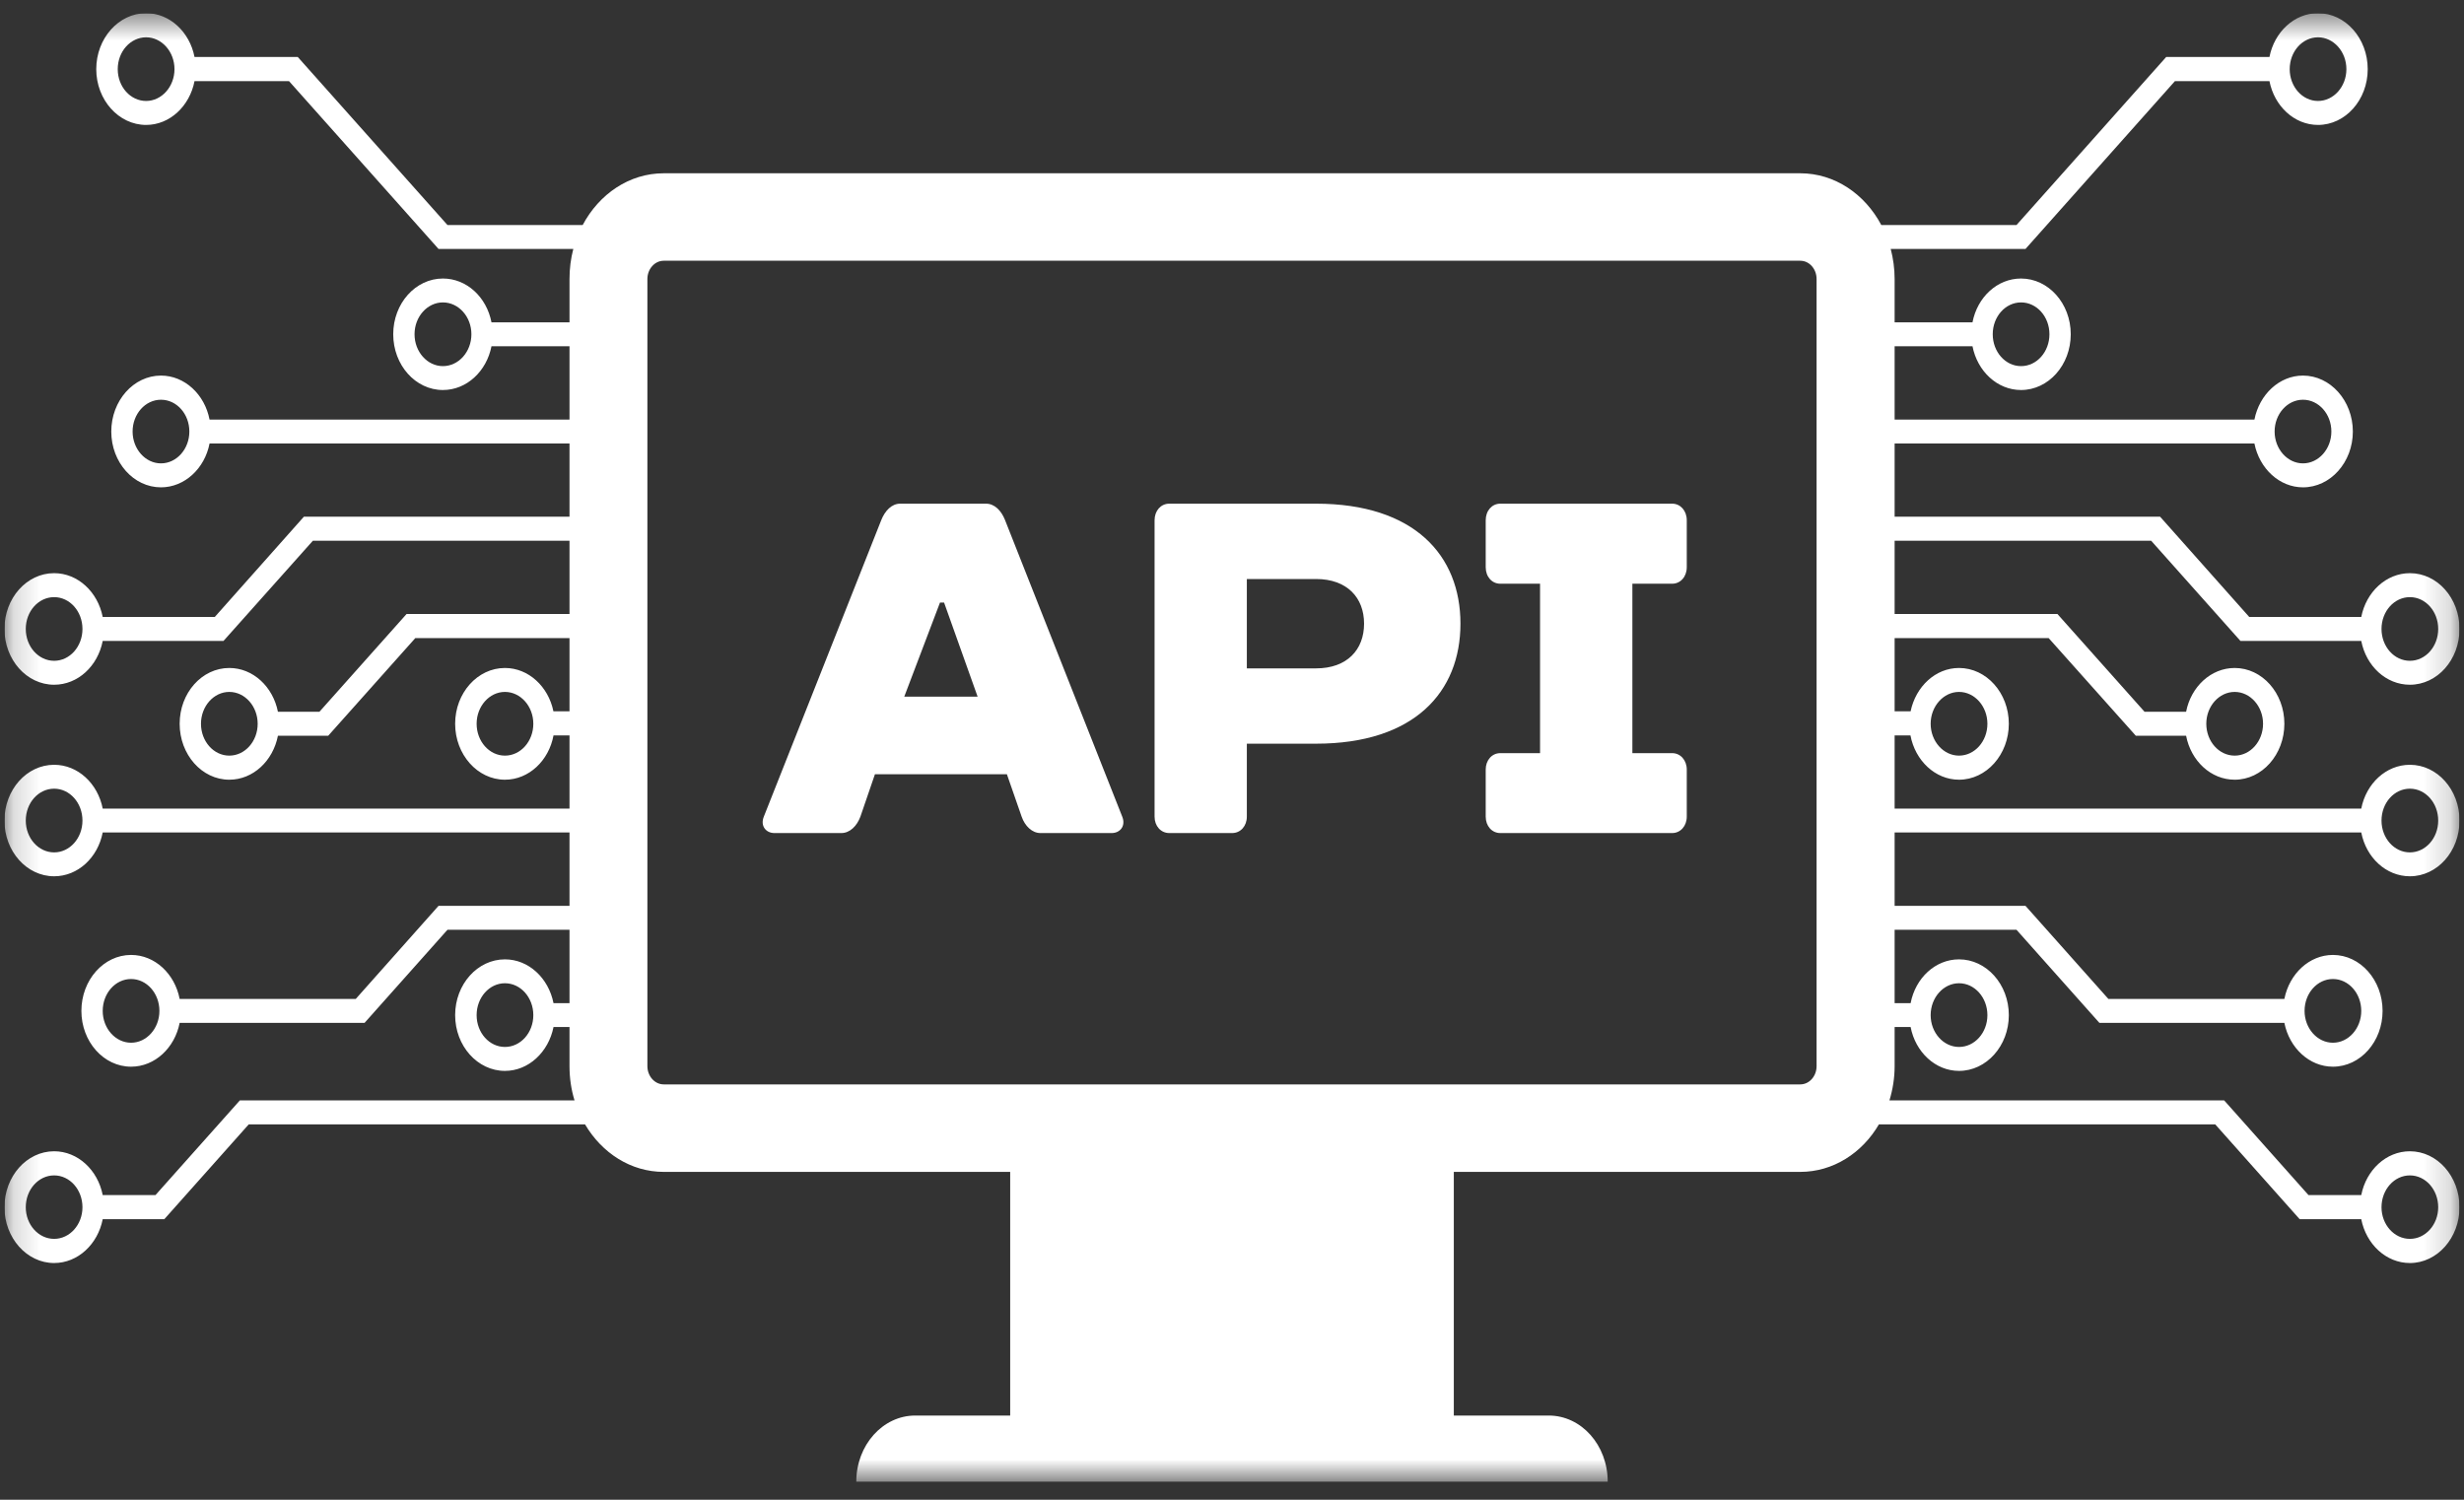 <svg width="92" height="56" viewBox="0 0 92 56" fill="none" xmlns="http://www.w3.org/2000/svg">
<rect x="0" y="0" width="92" height="56" fill="#333333" stroke="none"/>
<g clip-path="url(#clip0_51_823)">
<g clip-path="url(#clip1_51_823)">
<g clip-path="url(#clip2_51_823)">
<mask id="mask0_51_823" style="mask-type:luminance" maskUnits="userSpaceOnUse" x="0" y="0" width="92" height="56">
<path d="M0.166 0.5H91.833V55.326H0.166V0.5Z" fill="white"/>
</mask>
<g mask="url(#mask0_51_823)">
<path d="M88.164 31.084C88.346 32.023 89.09 32.72 89.98 32.72C91.004 32.72 91.833 31.788 91.833 30.64C91.833 29.489 91.004 28.557 89.98 28.557C89.09 28.557 88.346 29.258 88.164 30.192H70.741V27.46H71.332C71.508 28.399 72.255 29.114 73.145 29.114C74.169 29.114 75.005 28.175 75.005 27.025C75.005 25.876 74.169 24.942 73.145 24.942C72.268 24.942 71.531 25.634 71.338 26.559H70.741V23.826H76.492L79.746 27.472H81.624C81.804 28.411 82.548 29.114 83.438 29.114C84.462 29.114 85.293 28.175 85.293 27.025C85.293 25.876 84.462 24.942 83.438 24.942C82.548 24.942 81.804 25.646 81.624 26.578H80.073L76.82 22.927H70.741V20.192H80.32L83.653 23.932H88.164C88.346 24.871 89.09 25.568 89.98 25.568C91.004 25.568 91.833 24.634 91.833 23.485C91.833 22.334 91.004 21.402 89.98 21.402C89.09 21.402 88.346 22.106 88.164 23.038H83.982L80.653 19.294H70.741V16.561H84.175C84.361 17.493 85.105 18.197 85.988 18.197C87.012 18.197 87.85 17.263 87.85 16.114C87.85 14.963 87.012 14.024 85.988 14.024C85.105 14.024 84.361 14.728 84.175 15.667H70.741V12.928H73.648C73.83 13.862 74.573 14.563 75.461 14.563C76.485 14.563 77.317 13.631 77.317 12.48C77.317 11.332 76.485 10.4 75.461 10.4C74.573 10.4 73.83 11.094 73.648 12.036H70.741V10.419C70.741 10.03 70.687 9.649 70.595 9.296H75.627L81.207 3.029H84.736C84.918 3.961 85.662 4.665 86.549 4.665C87.573 4.665 88.405 3.73 88.405 2.582C88.405 1.431 87.573 0.492 86.549 0.492C85.662 0.492 84.918 1.196 84.736 2.128H80.881L75.292 8.402H70.243C69.63 7.246 68.505 6.47 67.217 6.47H24.782C23.494 6.47 22.371 7.246 21.756 8.402H16.707L11.118 2.128H7.263C7.083 1.196 6.339 0.492 5.456 0.492C4.432 0.492 3.594 1.431 3.594 2.582C3.594 3.73 4.432 4.665 5.456 4.665C6.339 4.665 7.083 3.961 7.263 3.029H10.791L16.374 9.296H21.406C21.312 9.649 21.264 10.03 21.264 10.419V12.036H18.351C18.169 11.094 17.427 10.4 16.537 10.4C15.513 10.4 14.682 11.332 14.682 12.48C14.682 13.631 15.513 14.563 16.537 14.563C17.427 14.563 18.169 13.862 18.351 12.928H21.264V15.667H7.824C7.644 14.728 6.894 14.024 6.01 14.024C4.987 14.024 4.155 14.963 4.155 16.114C4.155 17.263 4.987 18.197 6.01 18.197C6.894 18.197 7.644 17.493 7.824 16.561H21.264V19.294H11.346L8.019 23.038H3.835C3.653 22.106 2.909 21.402 2.021 21.402C0.997 21.402 0.166 22.334 0.166 23.485C0.166 24.634 0.997 25.568 2.021 25.568C2.909 25.568 3.653 24.871 3.835 23.932H8.345L11.681 20.192H21.264V22.927H15.18L11.926 26.578H10.377C10.194 25.646 9.451 24.942 8.561 24.942C7.537 24.942 6.708 25.876 6.708 27.025C6.708 28.175 7.537 29.114 8.561 29.114C9.451 29.114 10.194 28.411 10.377 27.472H12.255L15.507 23.826H21.264V26.559H20.663C20.474 25.634 19.731 24.942 18.853 24.942C17.829 24.942 16.994 25.876 16.994 27.025C16.994 28.175 17.829 29.114 18.853 29.114C19.75 29.114 20.493 28.399 20.667 27.46H21.264V30.192H3.835C3.653 29.258 2.909 28.557 2.021 28.557C0.997 28.557 0.166 29.489 0.166 30.64C0.166 31.788 0.997 32.72 2.021 32.72C2.909 32.72 3.653 32.023 3.835 31.084H21.264V33.824H16.374L13.283 37.3H6.708C6.526 36.361 5.782 35.657 4.894 35.657C3.87 35.657 3.039 36.596 3.039 37.747C3.039 38.895 3.87 39.83 4.894 39.83C5.782 39.83 6.526 39.126 6.708 38.194H13.612L16.707 34.718H21.264V37.458H20.667C20.48 36.518 19.737 35.822 18.853 35.822C17.829 35.822 16.994 36.754 16.994 37.905C16.994 39.053 17.829 39.987 18.853 39.987C19.737 39.987 20.48 39.284 20.667 38.349H21.264V39.809C21.264 40.256 21.328 40.689 21.452 41.089H8.955L5.805 44.624H3.835C3.653 43.692 2.909 42.988 2.021 42.988C0.997 42.988 0.166 43.927 0.166 45.078C0.166 46.219 0.997 47.161 2.021 47.161C2.909 47.161 3.653 46.457 3.835 45.525H6.134L9.288 41.983H21.843C22.476 43.054 23.552 43.758 24.782 43.758H37.718V52.856H34.171C32.961 52.856 31.972 53.96 31.972 55.325H60.028C60.028 53.96 59.044 52.856 57.828 52.856H54.282V43.758H67.217C68.446 43.758 69.529 43.054 70.155 41.983H82.711L85.865 45.525H88.164C88.346 46.457 89.09 47.161 89.98 47.161C91.004 47.161 91.833 46.219 91.833 45.078C91.833 43.927 91.004 42.988 89.98 42.988C89.09 42.988 88.346 43.692 88.164 44.624H86.194L83.046 41.089H70.547C70.67 40.689 70.741 40.256 70.741 39.809V38.349H71.338C71.518 39.284 72.262 39.987 73.145 39.987C74.169 39.987 75.005 39.053 75.005 37.905C75.005 36.754 74.169 35.822 73.145 35.822C72.262 35.822 71.518 36.518 71.338 37.458H70.741V34.718H75.292L78.387 38.194H85.293C85.479 39.126 86.223 39.83 87.106 39.83C88.13 39.83 88.96 38.895 88.96 37.747C88.96 36.596 88.13 35.657 87.106 35.657C86.223 35.657 85.479 36.361 85.293 37.3H78.722L75.627 33.824H70.741V31.084H88.164ZM89.98 29.449C90.564 29.449 91.037 29.981 91.037 30.64C91.037 31.296 90.564 31.828 89.98 31.828C89.393 31.828 88.92 31.296 88.92 30.64C88.92 29.981 89.393 29.449 89.98 29.449ZM73.145 25.836C73.73 25.836 74.205 26.375 74.205 27.025C74.205 27.681 73.73 28.215 73.145 28.215C72.565 28.215 72.086 27.681 72.086 27.025C72.086 26.375 72.565 25.836 73.145 25.836ZM83.438 25.836C84.022 25.836 84.497 26.375 84.497 27.025C84.497 27.681 84.022 28.215 83.438 28.215C82.851 28.215 82.378 27.681 82.378 27.025C82.378 26.375 82.851 25.836 83.438 25.836ZM89.98 22.297C90.564 22.297 91.037 22.828 91.037 23.485C91.037 24.142 90.564 24.674 89.98 24.674C89.393 24.674 88.92 24.142 88.92 23.485C88.92 22.828 89.393 22.297 89.98 22.297ZM85.988 14.926C86.572 14.926 87.048 15.457 87.048 16.114C87.048 16.764 86.572 17.302 85.988 17.302C85.404 17.302 84.929 16.764 84.929 16.114C84.929 15.457 85.404 14.926 85.988 14.926ZM75.461 11.292C76.048 11.292 76.521 11.824 76.521 12.48C76.521 13.139 76.048 13.671 75.461 13.671C74.877 13.671 74.404 13.139 74.404 12.48C74.404 11.824 74.877 11.292 75.461 11.292ZM86.549 1.393C87.129 1.393 87.609 1.925 87.609 2.582C87.609 3.238 87.129 3.77 86.549 3.77C85.965 3.77 85.492 3.238 85.492 2.582C85.492 1.925 85.965 1.393 86.549 1.393ZM5.456 3.77C4.869 3.77 4.396 3.238 4.396 2.582C4.396 1.925 4.869 1.393 5.456 1.393C6.034 1.393 6.515 1.925 6.515 2.582C6.515 3.238 6.034 3.77 5.456 3.77ZM16.537 13.671C15.957 13.671 15.478 13.139 15.478 12.48C15.478 11.824 15.957 11.292 16.537 11.292C17.122 11.292 17.601 11.824 17.601 12.48C17.601 13.139 17.122 13.671 16.537 13.671ZM6.01 17.302C5.426 17.302 4.951 16.764 4.951 16.114C4.951 15.457 5.426 14.926 6.01 14.926C6.597 14.926 7.07 15.457 7.07 16.114C7.07 16.764 6.597 17.302 6.01 17.302ZM2.021 24.674C1.435 24.674 0.962 24.142 0.962 23.485C0.962 22.828 1.435 22.297 2.021 22.297C2.606 22.297 3.079 22.828 3.079 23.485C3.079 24.142 2.606 24.674 2.021 24.674ZM8.561 28.215C7.977 28.215 7.504 27.681 7.504 27.025C7.504 26.375 7.977 25.836 8.561 25.836C9.147 25.836 9.621 26.375 9.621 27.025C9.621 27.681 9.147 28.215 8.561 28.215ZM18.853 28.215C18.269 28.215 17.796 27.681 17.796 27.025C17.796 26.375 18.269 25.836 18.853 25.836C19.44 25.836 19.913 26.375 19.913 27.025C19.913 27.681 19.44 28.215 18.853 28.215ZM2.021 31.828C1.435 31.828 0.962 31.296 0.962 30.64C0.962 29.981 1.435 29.449 2.021 29.449C2.606 29.449 3.079 29.981 3.079 30.64C3.079 31.296 2.606 31.828 2.021 31.828ZM4.894 38.935C4.308 38.935 3.835 38.397 3.835 37.747C3.835 37.09 4.308 36.556 4.894 36.556C5.479 36.556 5.952 37.09 5.952 37.747C5.952 38.397 5.479 38.935 4.894 38.935ZM18.853 39.093C18.269 39.093 17.796 38.561 17.796 37.905C17.796 37.248 18.269 36.714 18.853 36.714C19.44 36.714 19.913 37.248 19.913 37.905C19.913 38.561 19.44 39.093 18.853 39.093ZM2.021 46.259C1.435 46.259 0.962 45.727 0.962 45.078C0.962 44.421 1.435 43.889 2.021 43.889C2.606 43.889 3.079 44.421 3.079 45.078C3.079 45.727 2.606 46.259 2.021 46.259ZM67.827 39.809C67.827 40.183 67.558 40.491 67.217 40.491H24.782C24.446 40.491 24.172 40.183 24.172 39.809V10.419C24.172 10.044 24.446 9.736 24.782 9.736H67.217C67.558 9.736 67.827 10.044 67.827 10.419V39.809ZM89.98 43.889C90.564 43.889 91.037 44.421 91.037 45.078C91.037 45.727 90.564 46.259 89.98 46.259C89.393 46.259 88.92 45.727 88.92 45.078C88.92 44.421 89.393 43.889 89.98 43.889ZM73.145 36.714C73.73 36.714 74.205 37.248 74.205 37.905C74.205 38.561 73.73 39.093 73.145 39.093C72.565 39.093 72.086 38.561 72.086 37.905C72.086 37.248 72.565 36.714 73.145 36.714ZM87.106 36.556C87.691 36.556 88.164 37.09 88.164 37.747C88.164 38.397 87.691 38.935 87.106 38.935C86.52 38.935 86.047 38.397 86.047 37.747C86.047 37.09 86.52 36.556 87.106 36.556Z" fill="white"/>
</g>
<path d="M37.52 19.405C37.379 19.057 37.128 18.807 36.816 18.807H33.61C33.294 18.807 33.042 19.071 32.902 19.426L28.519 30.494C28.379 30.843 28.603 31.106 28.913 31.106H31.415C31.732 31.106 31.995 30.843 32.125 30.494L32.668 28.91H37.595L38.146 30.494C38.267 30.843 38.537 31.106 38.847 31.106H41.509C41.819 31.106 42.043 30.843 41.902 30.494L37.52 19.405ZM33.763 26.013L35.097 22.5H35.25L36.502 26.013H33.763Z" fill="white"/>
<path d="M49.136 18.807H43.658C43.342 18.807 43.109 19.071 43.109 19.426V30.494C43.109 30.843 43.342 31.106 43.658 31.106H46.005C46.322 31.106 46.554 30.843 46.554 30.494V27.769H49.136C52.809 27.769 54.53 25.837 54.53 23.288C54.53 20.739 52.809 18.807 49.136 18.807ZM49.136 24.957H46.554V21.62H49.136C50.304 21.62 50.931 22.323 50.931 23.288C50.931 24.253 50.304 24.957 49.136 24.957Z" fill="white"/>
<path d="M62.435 18.807H56.017C55.705 18.807 55.473 19.071 55.473 19.426V21.179C55.473 21.535 55.705 21.796 56.017 21.796H57.502V28.122H56.017C55.705 28.122 55.473 28.386 55.473 28.734V30.494C55.473 30.843 55.705 31.106 56.017 31.106H62.435C62.745 31.106 62.98 30.843 62.98 30.494V28.734C62.98 28.386 62.745 28.122 62.435 28.122H60.949V21.796H62.435C62.745 21.796 62.98 21.535 62.98 21.179V19.426C62.98 19.071 62.745 18.807 62.435 18.807Z" fill="white"/>
</g>
</g>
</g>
<defs>
<clipPath id="clip0_51_823">
<rect width="91.66" height="55" fill="white" transform="translate(0.17 0.5)"/>
</clipPath>
<clipPath id="clip1_51_823">
<rect width="91.66" height="55" fill="white" transform="translate(0.17 0.5)"/>
</clipPath>
<clipPath id="clip2_51_823">
<rect width="91.667" height="55" fill="white" transform="translate(0.166 0.5)"/>
</clipPath>
</defs>
</svg>
